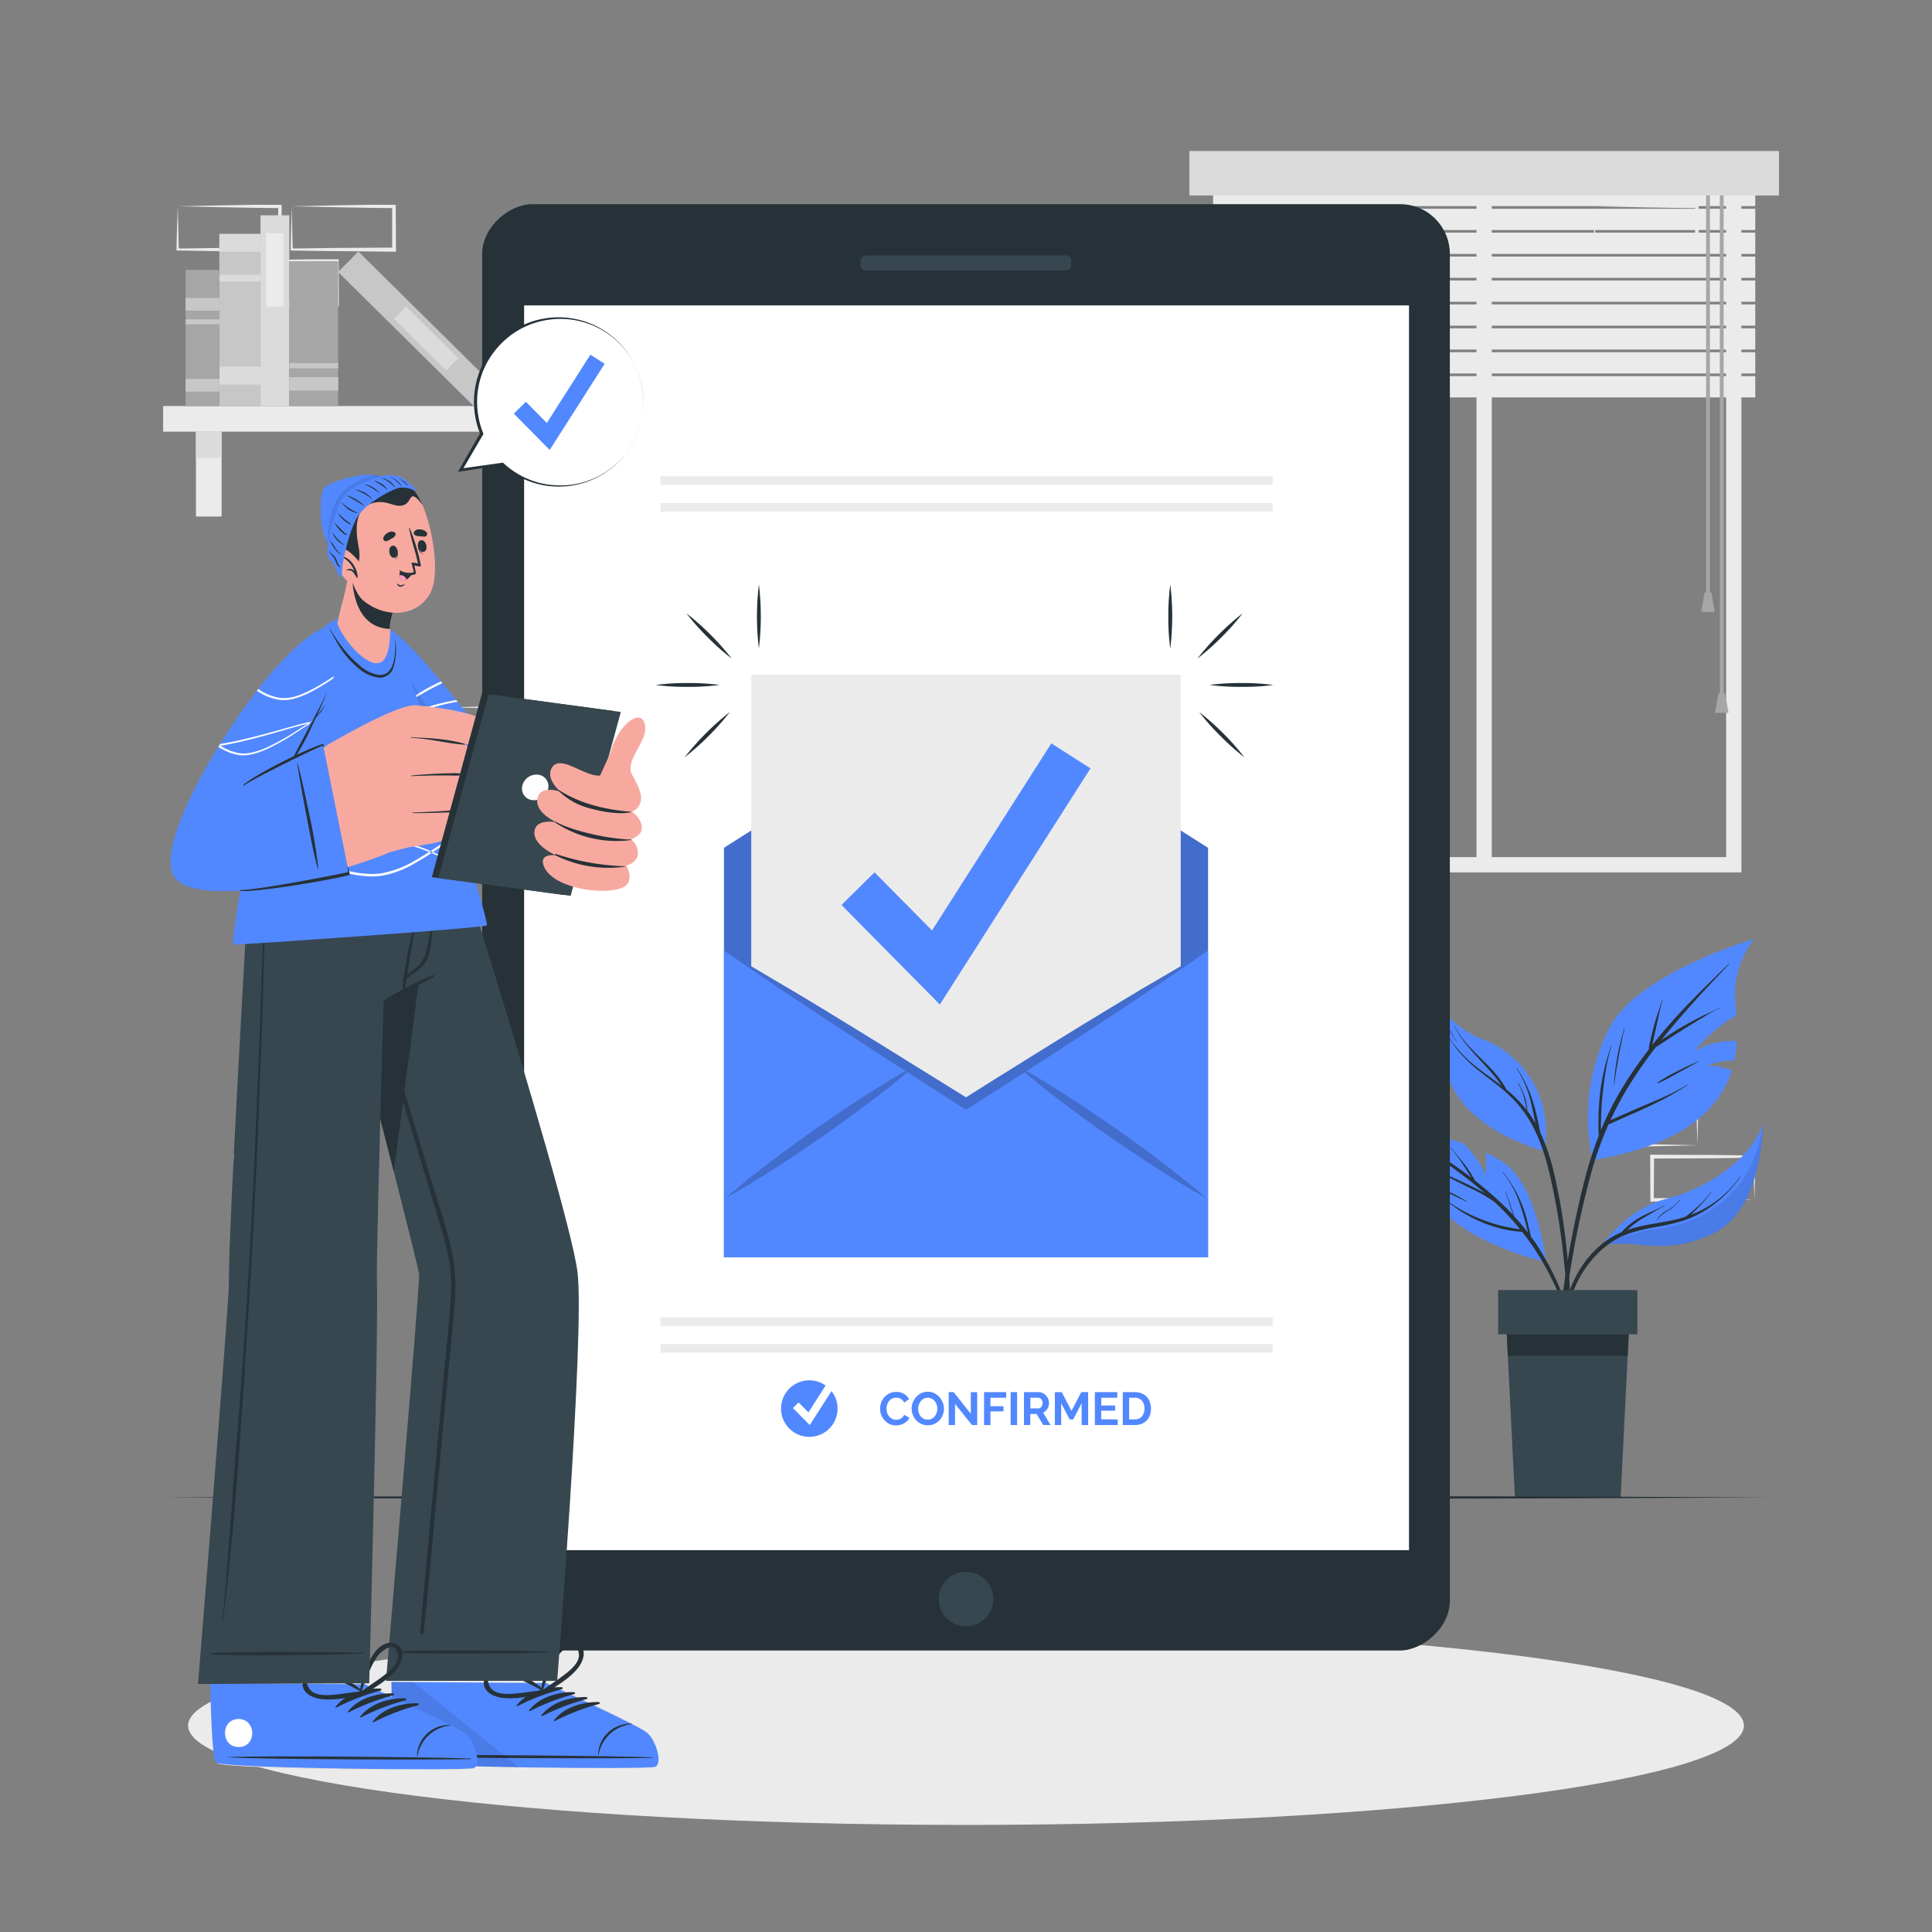 <svg xmlns="http://www.w3.org/2000/svg" viewBox="0 0 500 500"><rect x="0" y="0" width="500" height="500" fill="#808080" stroke="none"/><g id="freepik--background-complete--inject-9"><path d="M60.73,67.5l13.12-.28,6.66-.11c2.23,0,4.46,0,6.7,0h.44v.45l.06,11.19v.5h-.5L74,79.13c-4.42,0-8.83-.11-13.24-.17h-.28v-.27c0-1.9.09-3.78.13-5.65Zm0,0,.14,5.66c0,1.86.11,3.7.13,5.53l-.27-.27c4.41,0,8.82-.16,13.24-.16l13.24-.07-.5.5.05-11.19.45.45c-2.19,0-4.36,0-6.55-.06l-6.58-.11Z" style="fill:#ebebeb"></path><path d="M75.5,53.39l13.12-.28L95.28,53c2.23,0,4.47,0,6.7,0h.44v.45l.06,11.19v.5H102L88.74,65c-4.42,0-8.83-.11-13.24-.17h-.28v-.27c0-1.9.09-3.78.13-5.65Zm0,0,.14,5.66c0,1.86.11,3.7.13,5.53l-.27-.27c4.41,0,8.82-.16,13.24-.16L102,64.08l-.5.5,0-11.19.45.45c-2.18,0-4.36,0-6.55-.06l-6.58-.11Z" style="fill:#ebebeb"></path><path d="M101.18,197.16l13.12-.28,6.66-.11c2.23-.05,4.47,0,6.7-.06h.44v.45l.06,11.19v.5h-.5l-13.24-.07c-4.42,0-8.83-.11-13.24-.16h-.28v-.27c0-1.9.09-3.79.13-5.66Zm0,0,.14,5.65c0,1.86.11,3.71.13,5.54l-.27-.28c4.41,0,8.82-.16,13.24-.16l13.24-.06-.5.5,0-11.19.45.44c-2.19,0-4.36,0-6.55,0l-6.58-.11Z" style="fill:#ebebeb"></path><path d="M116,183.05l13.12-.28,6.66-.11c2.23,0,4.47,0,6.7-.06h.44v.45l.06,11.19v.5h-.5l-13.24-.07c-4.42,0-8.83-.11-13.24-.16h-.28v-.27c0-1.9.09-3.79.14-5.66Zm0,0,.14,5.65c0,1.86.11,3.71.13,5.54L116,194c4.41-.05,8.82-.15,13.24-.16l13.24-.06-.5.5,0-11.19.45.44c-2.18,0-4.36,0-6.55-.05l-6.58-.11Z" style="fill:#ebebeb"></path><path d="M46,53.39l13.13-.28L65.74,53c2.22,0,4.46,0,6.69,0h.45v.45l.05,11.19v.5h-.51L59.19,65c-4.41,0-8.82-.11-13.24-.17h-.27v-.27c0-1.9.09-3.78.13-5.65Zm0,0,.15,5.66c0,1.86.11,3.7.13,5.53L46,64.31c4.42,0,8.83-.16,13.24-.16l13.24-.07-.5.5L72,53.39l.44.45c-2.18,0-4.35,0-6.54-.06l-6.58-.11Z" style="fill:#ebebeb"></path><path d="M439.27,296.41l-13.12.28-6.66.12c-2.23,0-4.46,0-6.7.05h-.44v-.45l-.06-11.18v-.51h.5l13.24.06c4.42,0,8.83.11,13.24.16h.28v.27c0,1.89-.09,3.78-.13,5.65Zm0,0-.14-5.65c0-1.86-.11-3.7-.13-5.53l.27.27c-4.41.05-8.82.16-13.24.16l-13.24.06.5-.49-.05,11.18-.45-.44c2.19,0,4.36,0,6.55,0l6.58.12Z" style="fill:#ebebeb"></path><path d="M454.05,310.52l-13.13.28-6.66.12c-2.23,0-4.46,0-6.69.05h-.45v-.45l-.05-11.19v-.5h.51l13.24.06c4.41,0,8.82.11,13.24.16h.27v.26c0,1.9-.09,3.79-.13,5.66Zm0,0-.15-5.65c0-1.86-.11-3.7-.13-5.54l.28.28c-4.42.05-8.83.16-13.24.16l-13.24.06.5-.5L428,310.52l-.44-.44c2.18,0,4.35,0,6.54.05l6.58.12Z" style="fill:#ebebeb"></path><path d="M87.43,310.52l-13.12.28-6.66.12c-2.23,0-4.47,0-6.7.05h-.44v-.45l-.06-11.19v-.5H61l13.24.06c4.42,0,8.83.11,13.24.16h.28v.26c0,1.9-.09,3.79-.14,5.66Zm0,0-.14-5.65c0-1.86-.11-3.7-.13-5.54l.27.28c-4.41.05-8.82.16-13.24.16L61,299.83l.5-.5-.05,11.19-.45-.44c2.18,0,4.36,0,6.55.05l6.58.12Z" style="fill:#ebebeb"></path><path d="M412.68,53.39l13.13-.28,6.66-.11c2.22,0,4.46,0,6.69,0h.45v.45l.05,11.19v.5h-.5L425.92,65c-4.41,0-8.83-.11-13.24-.17h-.27v-.27c0-1.9.08-3.78.13-5.65Zm0,0,.14,5.66c.05,1.86.12,3.7.13,5.53l-.27-.27c4.41,0,8.83-.16,13.24-.16l13.24-.07-.5.5.06-11.19.44.45c-2.18,0-4.36,0-6.54-.06L426,53.67Z" style="fill:#ebebeb"></path><path d="M450.67,225.78H317.53V39.85H450.67Zm-129.19-3.95H446.72V43.8H321.48Z" style="fill:#ebebeb"></path><rect x="382.12" y="44.83" width="3.95" height="178.97" style="fill:#ebebeb"></rect><rect x="313.95" y="47.84" width="140.31" height="5.5" style="fill:#ebebeb"></rect><rect x="313.95" y="54.03" width="140.31" height="5.5" style="fill:#ebebeb"></rect><rect x="313.95" y="60.21" width="140.31" height="5.5" style="fill:#ebebeb"></rect><rect x="313.95" y="66.4" width="140.31" height="5.5" style="fill:#ebebeb"></rect><rect x="313.95" y="72.59" width="140.31" height="5.5" style="fill:#ebebeb"></rect><rect x="313.95" y="78.78" width="140.31" height="5.5" style="fill:#ebebeb"></rect><rect x="313.95" y="84.97" width="140.31" height="5.5" style="fill:#ebebeb"></rect><rect x="313.95" y="91.16" width="140.31" height="5.5" style="fill:#ebebeb"></rect><rect x="313.95" y="97.35" width="140.31" height="5.5" style="fill:#ebebeb"></rect><rect x="441.53" y="46.72" width="0.99" height="107.05" style="fill:#a6a6a6"></rect><polygon points="443.78 158.37 440.27 158.37 441.15 153.33 442.9 153.33 443.78 158.37" style="fill:#a6a6a6"></polygon><rect x="445.09" y="46.72" width="0.99" height="134.05" style="fill:#a6a6a6"></rect><polygon points="447.34 184.48 443.83 184.48 444.71 179.44 446.46 179.44 447.34 184.48" style="fill:#a6a6a6"></polygon><rect x="307.82" y="39.08" width="152.57" height="11.51" style="fill:#dbdbdb"></rect><rect x="42.22" y="105.08" width="111.82" height="6.64" style="fill:#ebebeb"></rect><rect x="50.71" y="111.72" width="6.64" height="21.96" style="fill:#ebebeb"></rect><rect x="50.71" y="111.72" width="6.64" height="6.79" style="fill:#dbdbdb"></rect><rect x="138.91" y="111.72" width="6.64" height="21.96" style="fill:#ebebeb"></rect><rect x="138.91" y="111.72" width="6.64" height="6.79" style="fill:#dbdbdb"></rect><rect x="40.94" y="78.59" width="42.32" height="10.66" transform="translate(146.02 21.82) rotate(90)" style="fill:#c7c7c7"></rect><rect x="59.78" y="57.5" width="4.65" height="10.66" transform="translate(124.93 0.73) rotate(90)" style="fill:#dbdbdb"></rect><rect x="61.24" y="66.64" width="1.73" height="10.66" transform="translate(134.07 9.87) rotate(90)" style="fill:#dbdbdb"></rect><rect x="60.44" y="91.21" width="4.65" height="11.98" transform="translate(159.97 34.44) rotate(90)" style="fill:#dbdbdb"></rect><rect x="46.47" y="76.68" width="49.36" height="7.45" transform="translate(151.55 9.25) rotate(90)" style="fill:#dbdbdb"></rect><rect x="61.63" y="67.62" width="18.99" height="4.47" transform="translate(140.97 -1.27) rotate(90)" style="fill:#ebebeb"></rect><rect x="83.01" y="81.37" width="49.36" height="7.45" transform="translate(90.91 -51.13) rotate(44.67)" style="fill:#c7c7c7"></rect><rect x="100.78" y="85.37" width="18.99" height="4.47" transform="translate(93.43 -52.22) rotate(44.67)" style="fill:#dbdbdb"></rect><rect x="62.45" y="80.02" width="37.49" height="12.65" transform="translate(167.54 5.15) rotate(90)" style="fill:#a6a6a6"></rect><rect x="79.45" y="93.04" width="3.49" height="12.65" transform="translate(180.56 18.17) rotate(90)" style="fill:#c7c7c7"></rect><rect x="80.52" y="88.32" width="1.36" height="12.65" transform="translate(175.84 13.45) rotate(90)" style="fill:#c7c7c7"></rect><rect x="34.79" y="83.1" width="35.24" height="8.74" transform="translate(139.87 35.07) rotate(90)" style="fill:#a6a6a6"></rect><rect x="50.76" y="95.34" width="3.28" height="8.74" transform="translate(152.11 47.31) rotate(90)" style="fill:#c7c7c7"></rect><rect x="50.76" y="74.39" width="3.28" height="8.74" transform="translate(131.16 26.35) rotate(90)" style="fill:#c7c7c7"></rect><rect x="51.77" y="78.92" width="1.27" height="8.74" transform="translate(135.69 30.88) rotate(90)" style="fill:#c7c7c7"></rect></g><g id="freepik--Shadow--inject-9"><path d="M451.32,446.59c0,14.19-90.14,25.7-201.32,25.7S48.68,460.78,48.68,446.59s90.14-25.7,201.32-25.7S451.32,432.4,451.32,446.59Z" style="fill:#ebebeb"></path></g><g id="freepik--Plant--inject-9"><path d="M400.14,326.64s-16.59-3.76-25.68-12.14-14.18-23.39-14.18-23.39A142.62,142.62,0,0,1,378.89,296a31.37,31.37,0,0,1,5.63,8,37.83,37.83,0,0,0,0-5.69,25.17,25.17,0,0,1,5.91,3.58C398,308.45,400.14,326.64,400.14,326.64Z" style="fill:#5288FF"></path><path d="M370.64,298.4c-2.26-1.56-4.56-3.07-6.81-4.65-.14-.09,0-.31.13-.22,4.28,2.55,8.49,5.28,12.57,8.14q2.13,1.5,4.2,3.09l-.29-.49c-.5-.83-1-1.65-1.55-2.47a34.89,34.89,0,0,0-3.52-4.7c-.05-.05,0-.13.08-.08,1.29,1.49,2.58,3,3.76,4.55.56.75,1.08,1.53,1.58,2.32.26.42.51.83.74,1.26l.25.42c2.15,1.69,4.24,3.45,6.23,5.3q1.85,1.72,3.57,3.56c-.65-2-1.21-4-1.95-6,0-.07.09-.1.11,0,.72,2.07,1.51,4.16,2.07,6.29,1.27,1.37,2.49,2.79,3.63,4.28l-.06-.27c-.19-.79-.38-1.57-.59-2.34-.4-1.5-.85-3-1.35-4.47a26,26,0,0,0-4.46-8.41c-.05-.06,0-.14.08-.08a32.45,32.45,0,0,1,6.36,13.27c.18.7.34,1.41.5,2.12.09.38.19.76.25,1.15.5.68,1,1.36,1.47,2.06a72.59,72.59,0,0,1,7,13.77A159.93,159.93,0,0,1,410,352.34a.09.09,0,0,1-.17,0c-3.25-9.71-6.56-19.56-12.12-28.23a63.94,63.94,0,0,0-3.79-5.31,31.31,31.31,0,0,1-8.07-1.6,36.31,36.31,0,0,1-8.08-3.91,50.08,50.08,0,0,1-4.15-3.13.06.06,0,1,1,.07-.09,33.17,33.17,0,0,0,7.61,4.61,41.17,41.17,0,0,0,8.37,2.8c1.22.27,2.47.47,3.71.64a69.72,69.72,0,0,0-4.89-5.42c-.56-.56-1.14-1.1-1.72-1.64a39.17,39.17,0,0,0-6.13-3.51c-2.72-1.32-5.4-2.71-8.09-4.08-1.52-.77-3-1.56-4.55-2.31-.07,0,0-.12.06-.09,2.72,1.32,5.49,2.55,8.24,3.81s5.22,2.38,7.7,3.77l.32.19c-2.25-2-4.58-3.82-7-5.62C375.14,301.6,372.91,300,370.64,298.4Z" style="fill:#263238"></path><path d="M371.59,307c1.35.59,2.72,1.11,4.06,1.74s2.67,1.39,4,2.16a.05.05,0,1,1-.05.09c-1.32-.63-2.66-1.22-4-1.88s-2.67-1.4-4.05-2C371.49,307,371.52,306.93,371.59,307Z" style="fill:#263238"></path><path d="M454,243a23.72,23.72,0,0,0-5,13.78c-.05,1.49.18,3.57.36,6a39.43,39.43,0,0,0-10.83,9.26,19.58,19.58,0,0,1,10.94-2.62,33.83,33.83,0,0,1-.63,5,18.6,18.6,0,0,0-7,1.39,15.75,15.75,0,0,1,6.34,1.26c-3,9.41-11.74,19.08-36,23.18a51,51,0,0,1,4.3-34.16C423.77,251.76,454,243,454,243Z" style="fill:#5288FF"></path><path d="M403.8,340.49q.63-6,1.57-12a240,240,0,0,1,4.89-23.76,95.68,95.68,0,0,1,3.51-10.83,15.84,15.84,0,0,1-.09-1.94c0-.78,0-1.56,0-2.34,0-1.55.09-3.1.22-4.65a56.19,56.19,0,0,1,1.49-9.11c.45-1.73,1-3.43,1.47-5.14a.06.06,0,0,1,.11,0,66.73,66.73,0,0,0-1.8,9.09,86.81,86.81,0,0,0-.81,9.11c0,.83-.05,1.67-.05,2.5,0,.36,0,.72,0,1.07a79.26,79.26,0,0,1,4.09-8.46,103.48,103.48,0,0,1,8.31-12.43,5.2,5.2,0,0,1,.2-1.36c.11-.54.23-1.08.35-1.63.25-1.1.53-2.21.83-3.3.6-2.2,1.4-4.33,2.09-6.5a.06.06,0,0,1,.11,0c-.64,2.15-1.07,4.38-1.56,6.57-.25,1.08-.48,2.16-.72,3.25-.12.54-.24,1.08-.35,1.62,0,0,0,.09,0,.13q1.47-1.86,3-3.66c4.63-5.44,9.71-10.46,14.83-15.43.63-.62,1.27-1.21,1.91-1.82,0,0,.13,0,.08.09-4.89,5.1-9.7,10.25-14.26,15.65-1.09,1.29-2.15,2.59-3.2,3.9l1.66-1.1c1.41-.92,2.84-1.82,4.31-2.64s3-1.64,4.47-2.39,3.22-1.4,4.73-2.27c.06,0,.12.07.05.1a34.81,34.81,0,0,0-4.43,2.45c-1.48.88-2.95,1.76-4.4,2.68s-2.86,1.8-4.28,2.72c-1.18.77-2.34,1.61-3.57,2.31a116.4,116.4,0,0,0-7.78,11.32,84.15,84.15,0,0,0-4,7.63l.87-.38,2.23-1c1.42-.63,2.86-1.25,4.29-1.87,2.72-1.19,5.49-2.27,8.16-3.57a37.8,37.8,0,0,0,4.36-2.42c.06,0,.11,0,.05.1-5,3.43-10.56,5.84-16.06,8.28l-2.39,1.06c-.66.29-1.32.61-2,.87a84.9,84.9,0,0,0-4.11,11.25,230.13,230.13,0,0,0-5.28,23.48c-1.39,7.93-2.33,15.91-3.06,23.93-.09,1-.18,2-.3,3a.32.32,0,0,1-.63,0C403,348.61,403.37,344.54,403.8,340.49Z" style="fill:#263238"></path><path d="M418.57,273.45c.44-2.47,1.1-4.88,1.76-7.3,0-.07.13,0,.11,0-.61,2.37-1.05,4.79-1.5,7.19s-.85,4.92-1.2,7.39c0,0-.07.05-.07,0A64.44,64.44,0,0,1,418.57,273.45Z" style="fill:#263238"></path><path d="M429,280.14a44.7,44.7,0,0,1,5.28-3c.88-.45,1.78-.89,2.67-1.32s1.89-.82,2.81-1.28c.06,0,.11.06,0,.09-.89.45-1.73,1-2.6,1.46l-2.7,1.48c-1.77.95-3.52,2-5.38,2.78A.14.14,0,0,1,429,280.14Z" style="fill:#263238"></path><path d="M399.84,297.9s-15.35-3.67-22.4-14c-6.73-9.83-8.91-26.6-9.08-28.08.27,1.36,3.44,16,13.89,22.84C390.26,283.92,398,288.22,399.84,297.9Z" style="fill:#263238;opacity:0.1"></path><path d="M385.67,271.37a19.6,19.6,0,0,1,5.66,9.32,0,0,0,1,1-.05,0,22.8,22.8,0,0,0-5.68-9.25C385.54,271.41,385.62,271.32,385.67,271.37Z" style="fill:#263238"></path><path d="M399.84,297.9s-15.35-3.67-22.4-14c-6.73-9.83-8.91-26.6-9.08-28.08a.35.35,0,0,1,0-.1s7.36,10.47,15.1,13.14S402.06,280.79,399.84,297.9Z" style="fill:#5288FF"></path><path d="M371.06,261.52a62.65,62.65,0,0,0,4.75,8.12,32.39,32.39,0,0,0,6.31,6.5c2.09,1.66,4.29,3.16,6.4,4.78l0-.08c-.4-.58-.82-1.16-1.26-1.71-.88-1.13-1.84-2.19-2.81-3.24-1.9-2.07-3.85-4.1-5.56-6.34a23.15,23.15,0,0,1-2.46-4c0-.07.07-.1.1,0,2.49,5.19,7.47,8.51,11,12.89a23.94,23.94,0,0,1,1.41,1.94,8.28,8.28,0,0,1,.89,1.56,32.44,32.44,0,0,1,5.24,5.3,21,21,0,0,0-.62-3,14.79,14.79,0,0,0-1.63-3.89c0-.06.06-.13.1-.06a18.8,18.8,0,0,1,1.79,3.86,13.42,13.42,0,0,1,.56,3.31h0a30.58,30.58,0,0,1,2.08,3.23c-.07-.33-.13-.66-.19-1-.31-1.53-.64-3.06-1-4.57a27.52,27.52,0,0,0-3.69-8.65c-.05-.06,0-.12.09-.06a32.91,32.91,0,0,1,4.09,8.46c.49,1.51.88,3,1.23,4.59.17.75.32,1.51.46,2.27.08.39.16.8.23,1.2a55.79,55.79,0,0,1,3.54,10.41,153.29,153.29,0,0,1,3.27,19.41,161.33,161.33,0,0,1,1.06,20.61c0,.87-.07,1.73-.11,2.59,0,.22-.35.26-.36,0-.15-3.41-.24-6.82-.44-10.22s-.5-6.8-.86-10.2a182.29,182.29,0,0,0-3.2-19.85c-1.25-5.61-2.86-11.26-5.93-16.18a30.4,30.4,0,0,0-5.54-6.59c-2.15-1.93-4.5-3.62-6.77-5.41a37.07,37.07,0,0,1-6.22-6,49.14,49.14,0,0,1-4.88-7.92l-1.1-2.08C370.93,261.52,371,261.46,371.06,261.52Z" style="fill:#263238"></path><path d="M373.71,263.78a53.64,53.64,0,0,0,3.42,6s0,.09-.07,0a41.42,41.42,0,0,1-3.46-6C373.57,263.75,373.68,263.71,373.71,263.78Z" style="fill:#263238"></path><path d="M456.18,291.11s.25,21.82-12.8,28.11-20,1.06-28.9,3.17h0c.34-.52,6.67-9.62,16.73-12.12C441.57,307.68,453,300.2,456.18,291.11Z" style="fill:#5288FF"></path><path d="M456.18,291.11s.25,21.82-12.8,28.11-20,1.06-28.9,3.17h0A49.32,49.32,0,0,1,429.32,318C437.55,317,453.26,311.65,456.18,291.11Z" style="opacity:0.1"></path><path d="M413.62,322.78a21.6,21.6,0,0,1,5.19-3.52c.27-.13.56-.24.85-.36a5.15,5.15,0,0,1,.43-.5c.4-.41.8-.8,1.23-1.17a18.83,18.83,0,0,1,2.63-1.89c2.16-1.27,4.53-2.16,6.74-3.34.06,0,.12.06.05.1-1.09.56-2.15,1.19-3.21,1.81s-2.09,1.18-3.1,1.83a23.1,23.1,0,0,0-2.58,1.93c-.23.2-.45.42-.67.64a35.36,35.36,0,0,1,4.41-1.17c2.39-.48,4.8-.82,7.19-1.33a34.62,34.62,0,0,0,3.46-.93c1.08-.88,2.16-1.74,3.19-2.69a26.61,26.61,0,0,0,3.37-3.74c0-.05.14,0,.09.06a40.4,40.4,0,0,1-5.34,5.91c.56-.22,1.11-.45,1.66-.7a26.83,26.83,0,0,0,11.12-9.25c0-.06.14,0,.1.06a30.51,30.51,0,0,1-9,8.64,27.1,27.1,0,0,1-5.68,2.69,53.25,53.25,0,0,1-7.06,1.67,49.24,49.24,0,0,0-6.91,1.64,20.91,20.91,0,0,0-5.8,3.05,27.18,27.18,0,0,0-7.82,9.69,48.8,48.8,0,0,0-4.31,16c0,.23-.38.23-.37,0C404.09,338.69,406.55,329.14,413.62,322.78Z" style="fill:#263238"></path><path d="M428.76,315.66a7.46,7.46,0,0,1,2.68-2.43,9.92,9.92,0,0,0,3.19-2.64c0-.06.14,0,.09.06a10.89,10.89,0,0,1-2.81,2.52,9.94,9.94,0,0,0-3.07,2.54C428.8,315.76,428.72,315.71,428.76,315.66Z" style="fill:#263238"></path><polygon points="421.83 338.88 421.24 350.88 419.42 387.53 392.05 387.53 390.23 350.88 389.64 338.88 421.83 338.88" style="fill:#37474f"></polygon><polygon points="421.83 338.88 421.24 350.88 390.23 350.88 389.64 338.88 421.83 338.88" style="fill:#263238"></polygon><rect x="387.72" y="333.87" width="36.03" height="11.45" style="fill:#37474f"></rect></g><g id="freepik--Floor--inject-9"><polygon points="42.22 387.53 94.16 387.29 146.11 387.2 250 387.03 353.89 387.2 405.84 387.29 457.78 387.53 405.84 387.78 353.89 387.87 250 388.03 146.11 387.86 94.16 387.78 42.22 387.53" style="fill:#263238"></polygon></g><g id="freepik--Device--inject-9"><rect x="62.84" y="114.78" width="374.31" height="250.43" rx="12.89" transform="translate(490 -10) rotate(90)" style="fill:#263238"></rect><rect x="135.64" y="79.04" width="229.01" height="322.14" style="fill:#fff"></rect><rect x="248.05" y="40.8" width="3.89" height="54.5" rx="1.25" transform="translate(318.04 -181.95) rotate(90)" style="fill:#37474f"></rect><circle cx="250" cy="413.84" r="7.05" style="fill:#37474f"></circle><rect x="170.93" y="123.28" width="158.44" height="2.23" style="fill:#ebebeb"></rect><rect x="170.93" y="130.2" width="158.44" height="2.23" style="fill:#ebebeb"></rect><rect x="170.93" y="340.93" width="158.44" height="2.23" style="fill:#ebebeb"></rect><rect x="170.93" y="347.85" width="158.44" height="2.23" style="fill:#ebebeb"></rect><circle cx="209.45" cy="364.54" r="7.32" style="fill:#5288FF"></circle><polygon points="209.57 368.81 205.21 364.4 206.68 362.95 209.22 365.53 214.52 357.23 216.25 358.34 209.57 368.81" style="fill:#fff"></polygon><path d="M227.78,364.48a4.6,4.6,0,0,1,.28-1.54,4.11,4.11,0,0,1,.83-1.36,4,4,0,0,1,3.09-1.35,3.85,3.85,0,0,1,2,.52,3.27,3.27,0,0,1,1.27,1.34L234,363a2.1,2.1,0,0,0-.41-.61,2.31,2.31,0,0,0-.51-.39,2.52,2.52,0,0,0-.58-.21,3,3,0,0,0-.59-.06,2.21,2.21,0,0,0-1.08.25,2.32,2.32,0,0,0-.77.65,2.89,2.89,0,0,0-.46.91,3.33,3.33,0,0,0,0,2.1,2.84,2.84,0,0,0,.51.92,2.71,2.71,0,0,0,.79.64,2.19,2.19,0,0,0,1,.24,2.61,2.61,0,0,0,.6-.08,2.1,2.1,0,0,0,.59-.22,2.49,2.49,0,0,0,.52-.4,2.07,2.07,0,0,0,.39-.6l1.35.78a2.57,2.57,0,0,1-.58.85,3.47,3.47,0,0,1-.85.61,4.37,4.37,0,0,1-2.07.52,3.73,3.73,0,0,1-1.67-.38,4.3,4.3,0,0,1-1.3-1,4.65,4.65,0,0,1-.85-1.4A4.26,4.26,0,0,1,227.78,364.48Z" style="fill:#5288FF"></path><path d="M240.08,368.86a3.82,3.82,0,0,1-1.7-.37,4.29,4.29,0,0,1-2.15-2.36,4.36,4.36,0,0,1-.3-1.59,4.3,4.3,0,0,1,.32-1.63,4.49,4.49,0,0,1,.87-1.38,4.4,4.4,0,0,1,1.33-1,4,4,0,0,1,1.67-.35,3.61,3.61,0,0,1,1.68.38,4.16,4.16,0,0,1,1.31,1A4.57,4.57,0,0,1,244,363a4.38,4.38,0,0,1,.3,1.58,4.3,4.3,0,0,1-.32,1.63,4.24,4.24,0,0,1-.86,1.37,4.18,4.18,0,0,1-1.32.94A3.88,3.88,0,0,1,240.08,368.86Zm-2.47-4.32a3.52,3.52,0,0,0,.17,1.07,2.94,2.94,0,0,0,.48.91,2.67,2.67,0,0,0,.78.64,2.25,2.25,0,0,0,1.05.23,2.31,2.31,0,0,0,1.07-.24,2.56,2.56,0,0,0,.78-.65,3.11,3.11,0,0,0,.48-.92,3.7,3.7,0,0,0,.16-1,3.21,3.21,0,0,0-.18-1.07,2.85,2.85,0,0,0-.49-.91,2.17,2.17,0,0,0-.78-.63,2.21,2.21,0,0,0-1-.23,2.27,2.27,0,0,0-1.06.24,2.16,2.16,0,0,0-.78.65,2.94,2.94,0,0,0-.48.91A3.37,3.37,0,0,0,237.61,364.54Z" style="fill:#5288FF"></path><path d="M247.17,363.34v5.46h-1.65v-8.52h1.28l4.44,5.59v-5.58h1.66v8.51h-1.35Z" style="fill:#5288FF"></path><path d="M254.67,368.8v-8.52h5.73v1.45h-4.07v2.2h3.38v1.34h-3.38v3.53Z" style="fill:#5288FF"></path><path d="M261.56,368.8v-8.52h1.66v8.52Z" style="fill:#5288FF"></path><path d="M265,368.8v-8.52h3.77a2.49,2.49,0,0,1,1.09.24,3.1,3.1,0,0,1,.86.65,3.29,3.29,0,0,1,.56.91,2.69,2.69,0,0,1,.2,1,2.81,2.81,0,0,1-.41,1.51,2.39,2.39,0,0,1-1.12,1l1.94,3.21H270l-1.74-2.86h-1.63v2.86Zm1.66-4.31h2.08a.78.78,0,0,0,.42-.11,1.05,1.05,0,0,0,.34-.29,1.32,1.32,0,0,0,.23-.44,1.61,1.61,0,0,0,.09-.54,1.63,1.63,0,0,0-.1-.55,1.39,1.39,0,0,0-.26-.44,1.28,1.28,0,0,0-.37-.29.94.94,0,0,0-.43-.1h-2Z" style="fill:#5288FF"></path><path d="M279.92,368.8v-5.64l-2.19,4.2h-.9l-2.2-4.2v5.64H273v-8.52h1.78l2.52,4.85,2.54-4.85h1.77v8.52Z" style="fill:#5288FF"></path><path d="M289.27,367.35v1.45h-5.92v-8.52h5.81v1.45H285v2h3.59v1.35H285v2.22Z" style="fill:#5288FF"></path><path d="M290.57,368.8v-8.52h3.09a4.49,4.49,0,0,1,1.83.34,3.67,3.67,0,0,1,1.32.91,3.79,3.79,0,0,1,.79,1.35,5.43,5.43,0,0,1,0,3.41,3.72,3.72,0,0,1-2.17,2.2,4.61,4.61,0,0,1-1.74.31Zm5.62-4.27a3.39,3.39,0,0,0-.17-1.13,2.41,2.41,0,0,0-.49-.89,2.19,2.19,0,0,0-.79-.58,2.85,2.85,0,0,0-1.08-.2h-1.44v5.62h1.44a2.68,2.68,0,0,0,1.09-.22,2.22,2.22,0,0,0,.79-.59,2.59,2.59,0,0,0,.48-.9A3.31,3.31,0,0,0,296.19,364.53Z" style="fill:#5288FF"></path></g><g id="freepik--Envelope--inject-9"><polygon points="312.64 325.4 187.36 325.4 187.36 219.42 249.99 179.64 312.64 219.42 312.64 325.4" style="fill:#5288FF"></polygon><polygon points="312.64 325.4 187.36 325.4 187.36 219.42 249.99 179.64 312.64 219.42 312.64 325.4" style="opacity:0.2"></polygon><rect x="194.42" y="174.6" width="111.15" height="142.69" style="fill:#ebebeb"></rect><polygon points="243.23 259.97 217.78 234.21 226.33 225.76 241.2 240.81 272.08 192.39 282.22 198.85 243.23 259.97" style="fill:#5288FF"></polygon><path d="M312.64,246V325.4H187.36V246c5.38,3,10.67,6.24,16,9.36s10.61,6.36,15.88,9.6c5.87,3.57,11.74,7.21,17.59,10.87l.19-.11c-.06,0-.1.1-.15.13Q243.43,279.9,250,284c4.36-2.75,8.75-5.52,13.13-8.23-.05,0-.09-.09-.15-.13a.87.87,0,0,0,.19.1q8.77-5.47,17.59-10.88,7.91-4.83,15.86-9.58C302,252.19,307.26,249,312.64,246Z" style="fill:#5288FF"></path><g style="opacity:0.2"><path d="M312.64,246c-5.06,3.55-10.21,7-15.31,10.46s-10.29,6.84-15.47,10.23q-8.1,5.31-16.23,10.52l-.49.34-14.43,9.2-.72.43-.7-.43-14.41-9.22-.51-.32q-8.15-5.22-16.25-10.54c-5.16-3.37-10.31-6.79-15.45-10.21S192.42,249.5,187.36,246c5.38,3,10.67,6.24,16,9.36s10.61,6.36,15.88,9.6c5.87,3.57,11.74,7.21,17.59,10.87l0,0Q243.43,279.9,250,284c4.36-2.75,8.75-5.52,13.13-8.23,0,0,0,0,0,0q8.77-5.47,17.59-10.88,7.91-4.83,15.86-9.58C302,252.19,307.26,249,312.64,246Z"></path><path d="M237,275.67c-.06,0-.1.1-.15.13l-2,1.68c-3.14,2.65-6.36,5.19-9.63,7.66-4,3-8.07,6-12.17,8.86s-8.26,5.66-12.5,8.37-8.5,5.36-12.92,7.79c3.8-3.33,7.75-6.44,11.74-9.46s8.09-6,12.17-8.87,8.28-5.68,12.51-8.39c3.37-2.16,6.8-4.29,10.29-6.28.81-.47,1.62-.92,2.45-1.38Z"></path><path d="M312.34,310.16c-4.42-2.43-8.71-5.08-12.92-7.79S291,296.84,286.9,294s-8.18-5.82-12.17-8.86c-3.25-2.47-6.47-5-9.59-7.64l-2-1.7c-.05,0-.09-.09-.15-.13a.87.87,0,0,0,.19.1c.83.47,1.64.92,2.45,1.39,3.49,2,6.9,4.12,10.29,6.28,4.23,2.71,8.37,5.53,12.49,8.39s8.18,5.82,12.17,8.87S308.54,306.83,312.34,310.16Z"></path></g><path d="M196.4,167.8a68.73,68.73,0,0,1,0-16.55,68.72,68.72,0,0,1,0,16.55Z" style="fill:#263238"></path><path d="M189.36,170.43a61.32,61.32,0,0,1-6.21-5.5,60.14,60.14,0,0,1-5.5-6.2,69,69,0,0,1,11.71,11.7Z" style="fill:#263238"></path><path d="M186.25,177.26a60.54,60.54,0,0,1-8.28.5,58.93,58.93,0,0,1-8.27-.49,58.85,58.85,0,0,1,8.27-.5A60.53,60.53,0,0,1,186.25,177.26Z" style="fill:#263238"></path><path d="M188.88,184.29A69.51,69.51,0,0,1,177.18,196a68.53,68.53,0,0,1,11.7-11.72Z" style="fill:#263238"></path><path d="M302.85,167.8a62.16,62.16,0,0,1-.49-8.28,60.31,60.31,0,0,1,.51-8.27,68.73,68.73,0,0,1,0,16.55Z" style="fill:#263238"></path><path d="M309.89,170.43a69,69,0,0,1,11.71-11.7,60.14,60.14,0,0,1-5.5,6.2A61.32,61.32,0,0,1,309.89,170.43Z" style="fill:#263238"></path><path d="M313,177.26a60.53,60.53,0,0,1,8.28-.49,58.76,58.76,0,0,1,8.27.5,58.84,58.84,0,0,1-8.27.49A60.54,60.54,0,0,1,313,177.26Z" style="fill:#263238"></path><path d="M310.37,184.29A68.53,68.53,0,0,1,322.07,196a61.44,61.44,0,0,1-6.2-5.51A60.25,60.25,0,0,1,310.37,184.29Z" style="fill:#263238"></path></g><g id="freepik--Character--inject-9"><path d="M169.29,457.12c-2.16.7-63.69-.1-66-1.62-.89-.56-1.3-9.53-1.48-20.39v-.34c0-2.23-.07-4.54-.08-6.87,0-.32,0-.64,0-1l3-31.92,41.16.41-4.07,31.62,0,1.25-.25,6.54,0,.68s23.42,10.84,25.8,12.78S171.44,456.44,169.29,457.12Z" style="fill:#f7a9a0"></path><path d="M169.29,457.12c-2.16.7-63.69-.1-66-1.62-.89-.56-1.3-9.53-1.48-20.39v-.34c0-2.23-.07-4.54-.08-6.87,0-.32,0-.64,0-1l40.08.11,0,1.25-.25,6.54,0,.68s23.42,10.84,25.8,12.78S171.44,456.44,169.29,457.12Z" style="fill:#ebebeb"></path><path d="M169.47,457.27c-2.18.7-64.27.11-66.62-1.41-.9-.57-1.34-9.62-1.56-20.57l40,.27s23.67,10.86,26.08,12.8S171.64,456.56,169.47,457.27Z" style="fill:#5288FF"></path><path d="M168.6,454.78c-10.4-.36-52.41-.81-62.72-.37-.08,0-.08.06,0,.07,10.31.57,52.31.68,62.72.47C168.82,454.94,168.82,454.78,168.6,454.78Z" style="fill:#263238"></path><path d="M163.42,446.09a8.41,8.41,0,0,0-6.25,2.48,8.15,8.15,0,0,0-2.38,5.54c0,.06.12.06.13,0a9.66,9.66,0,0,1,8.5-7.89A.07.07,0,1,0,163.42,446.09Z" style="fill:#263238"></path><path d="M145.35,436.64c-4.17-.1-9,1.32-11.63,4.7-.1.14.09.28.21.21a57.87,57.87,0,0,1,11.49-4.4A.26.26,0,0,0,145.35,436.64Z" style="fill:#263238"></path><path d="M148.55,437.92c-4.16-.1-9,1.33-11.63,4.71-.1.13.09.27.21.21a57.53,57.53,0,0,1,11.49-4.41A.26.26,0,0,0,148.55,437.92Z" style="fill:#263238"></path><path d="M151.76,439.2c-4.17-.09-9,1.33-11.63,4.71-.1.13.08.28.21.21a58,58,0,0,1,11.48-4.4A.27.27,0,0,0,151.76,439.2Z" style="fill:#263238"></path><path d="M155,440.49c-4.16-.1-9,1.33-11.63,4.71-.1.13.09.27.21.21A57.53,57.53,0,0,1,155,441,.26.26,0,0,0,155,440.49Z" style="fill:#263238"></path><path d="M108.63,444.55c-4.68,0-4.73,7.23,0,7.26S113.31,444.58,108.63,444.55Z" style="fill:#fff"></path><path d="M150,425.56c-2.09-1.77-4.77-.08-6.08,1.72A21.84,21.84,0,0,0,140,437.9c0,.08.06.12.13.12a.5.5,0,0,0,.74.34c3-2,6.43-3.82,8.71-6.69C150.9,430,151.94,427.24,150,425.56Zm-5.2,8.81c-1.44,1-2.93,2-4.33,3.07a64.69,64.69,0,0,1,2.4-6.15,24.61,24.61,0,0,1,1.55-2.8c.92-1.37,5-4.81,5.41-.27C150,430.72,146.48,433.14,144.76,434.37Z" style="fill:#263238"></path><path d="M129.62,439.34c3.63.59,7.38-.4,10.95-.92a.52.52,0,0,0,.32-.76.11.11,0,0,0,0-.17,21.78,21.78,0,0,0-10-5.22c-2.19-.45-5.3.11-5.65,2.83C124.89,437.67,127.51,439,129.62,439.34ZM127.13,437c-2.78-3.6,2.58-3.84,4.18-3.45a23,23,0,0,1,3,1c2.06.82,4,1.91,5.93,2.92-1.77.15-3.51.45-5.28.66C132.89,438.35,128.67,438.93,127.13,437Z" style="fill:#263238"></path><path d="M134.3,457.37c-15.43-.27-30.32-.78-31.45-1.51-.9-.57-1.34-9.62-1.56-20.57l5.7,0C113.29,440.45,126.62,451.18,134.3,457.37Z" style="opacity:0.1"></path><path d="M144.2,435H99.89s8.92-103.49,8.57-105.3c-.44-2.32-3.06-12.79-6.54-26.48-1.09-4.28-2.27-8.87-3.49-13.63-3.31-12.88-7-26.95-10.12-39.2-4.76-18.34-8.48-32.59-8.48-32.59h37.55s4.38,13.87,9.9,31.93c9,29.33,21,69.71,22.18,79.53C151.38,345.09,144.2,435,144.2,435Z" style="fill:#37474f"></path><path d="M142.24,427.42c-6.77-.14-4.83-.19-11.6-.26-3.31,0-25.07-.22-28.17.29a.07.07,0,0,0,0,.14c3.1.51,24.86.32,28.17.29,6.77-.06,4.83-.12,11.6-.26A.1.1,0,0,0,142.24,427.42Z" style="fill:#263238"></path><path d="M116.8,323.35c-1.45-6.4-3.63-12.68-5.52-19q-5.76-19.15-11.59-38.3-2.91-9.57-5.84-19.14-1.48-4.83-3-9.65c-1-3.15-2.11-6.26-3-9.44-.36-1.29-.56-.58-.09,1.06.93,3.3,1.85,6.61,2.82,9.91q2.85,9.8,5.76,19.58,5.76,19.47,11.62,38.91,2.93,9.76,5.87,19.5a78.58,78.58,0,0,1,2.39,9.44,43.12,43.12,0,0,1,.4,10.09c-.43,6.78-1.22,13.55-1.84,20.31s-1.26,13.56-1.88,20.33q-1.87,20.24-3.72,40.47c-.15,1.71-.3,3.42-.43,5.14,0,.57.82.52.88,0,1.46-13.33,2.58-26.72,3.83-40.07s2.5-26.59,3.74-39.88c.31-3.34.67-6.68.67-10A41.55,41.55,0,0,0,116.8,323.35Z" style="fill:#263238"></path><path d="M113.12,217.78c-2.61,20.17-7.58,58-11.2,85.42C93.45,270,79.83,217.78,79.83,217.78Z" style="fill:#263238"></path><path d="M122.34,457.72c-2.15.7-63.68.13-66-1.38-.89-.56-1.33-9.53-1.55-20.39v-.34c-.05-2.23-.09-4.54-.1-6.87,0-.32,0-.64,0-1-.14-15.66,1-31.91,1-31.91l40.22.26-1.13,31.62,0,1.25-.22,6.55,0,.67S117.91,447,120.29,448.9,124.5,457,122.34,457.72Z" style="fill:#f7a9a0"></path><path d="M122.34,457.72c-2.15.7-63.68.13-66-1.38-.89-.56-1.33-9.53-1.55-20.39v-.34c-.05-2.23-.09-4.54-.1-6.87,0-.32,0-.64,0-1l40.08,0,0,1.25-.22,6.55,0,.67S117.91,447,120.29,448.9,124.5,457,122.34,457.72Z" style="fill:#ebebeb"></path><path d="M122.59,457.59c-2.18.7-64.27.11-66.62-1.41-.9-.57-1.34-9.62-1.56-20.57l40,.27s23.67,10.86,26.07,12.8S124.76,456.88,122.59,457.59Z" style="fill:#5288FF"></path><path d="M121.72,455.1c-10.41-.36-52.41-.81-62.72-.37-.08,0-.08.06,0,.06,10.3.58,52.31.69,62.72.48C121.94,455.26,121.94,455.1,121.72,455.1Z" style="fill:#263238"></path><path d="M116.54,446.41a8.4,8.4,0,0,0-6.25,2.48,8.11,8.11,0,0,0-2.38,5.54c0,.06.12.06.13,0a9.66,9.66,0,0,1,8.5-7.89A.07.07,0,0,0,116.54,446.41Z" style="fill:#263238"></path><path d="M98.47,437c-4.17-.09-9,1.33-11.63,4.71-.1.13.08.28.21.21a57.87,57.87,0,0,1,11.49-4.4A.27.27,0,0,0,98.47,437Z" style="fill:#263238"></path><path d="M101.67,438.24c-4.16-.1-9,1.32-11.63,4.71-.1.13.09.27.21.21a57.53,57.53,0,0,1,11.49-4.41A.26.26,0,0,0,101.67,438.24Z" style="fill:#263238"></path><path d="M104.88,439.52c-4.17-.1-9,1.33-11.63,4.71-.11.13.08.27.21.21a57.17,57.17,0,0,1,11.48-4.4A.27.27,0,0,0,104.88,439.52Z" style="fill:#263238"></path><path d="M108.08,440.81c-4.17-.1-9,1.32-11.63,4.71-.1.13.09.27.21.21a57.29,57.29,0,0,1,11.49-4.41A.26.26,0,0,0,108.08,440.81Z" style="fill:#263238"></path><path d="M61.75,444.87c-4.68,0-4.73,7.23,0,7.26S66.43,444.9,61.75,444.87Z" style="fill:#fff"></path><path d="M103.08,425.88c-2.1-1.77-4.77-.08-6.09,1.72a21.83,21.83,0,0,0-3.88,10.61.11.11,0,0,0,.13.12.5.5,0,0,0,.74.35c3-2,6.43-3.82,8.71-6.7C104,430.3,105.06,427.55,103.08,425.88Zm-5.2,8.81c-1.44,1-2.93,2-4.33,3.06A64.69,64.69,0,0,1,96,431.6a24.47,24.47,0,0,1,1.55-2.79c.92-1.37,5-4.81,5.41-.28C103.12,431,99.6,433.46,97.88,434.69Z" style="fill:#263238"></path><path d="M82.74,439.66c3.62.59,7.38-.41,10.94-.92A.51.51,0,0,0,94,438a.11.11,0,0,0,0-.18,21.93,21.93,0,0,0-10-5.22c-2.19-.44-5.3.12-5.65,2.84C78,438,80.63,439.31,82.74,439.66Zm-2.49-2.4c-2.78-3.6,2.58-3.83,4.18-3.44a23,23,0,0,1,3,1,65,65,0,0,1,5.92,2.92c-1.77.15-3.51.44-5.27.66C86,438.67,81.79,439.25,80.25,437.26Z" style="fill:#263238"></path><path d="M116.17,217.78s-.87,18-5,32.2c-.33,1.18-.69,2.33-1.07,3.44A67.09,67.09,0,0,0,99.29,259s-.43,14.45-.86,30.58c-.48,18-1,38.12-.88,42.39.38,16-2,103.67-2,103.67l-44.31.18s8-98,8-103.81c-.09-9.39,2.14-50.91,3.87-81.18,1-18.66,1.92-33,1.92-33Z" style="fill:#37474f"></path><path d="M94,427.75c-6.77-.11-4.83-.17-11.59-.21-3.32,0-25.08-.12-28.17.41a.07.07,0,0,0,0,.14c3.09.5,24.86.21,28.17.17,6.77-.1,4.82-.14,11.59-.31A.1.1,0,0,0,94,427.75Z" style="fill:#263238"></path><path d="M68.72,224.2c-.82,24.72-1.68,49.44-2.79,74.14s-2.6,49.58-4.67,74.3c-1.16,13.82-2.26,33.26-3.75,47,0,.09.13.13.15,0,3.22-24.52,5-54.83,6.61-79.51s2.66-49.38,3.5-74.08c.48-14,.84-28,1.26-41.94C69,224,68.73,224,68.72,224.2Z" style="fill:#263238"></path><path d="M112,252.35A83,83,0,0,0,99.29,259a.15.15,0,0,0,.14.26c4.27-2.08,8.63-4.08,12.79-6.39A.29.29,0,0,0,112,252.35Z" style="fill:#263238"></path><path d="M112.21,237.11c-.3,1.57-.68,3.13-1,4.7s-.55,3-.94,4.42a7.61,7.61,0,0,1-2.06,3.7c-.57.53-1.21,1-1.82,1.5l-1,.79c0-.21.09-.42.12-.64.11-.6.21-1.19.31-1.79.22-1.33.43-2.66.64-4,.4-2.62.76-5.26,1.31-7.84,0-.11-.14-.15-.16,0-.65,2.56-1.37,5.09-1.94,7.68-.28,1.27-1.27,7.53-1.31,8s-.09.92-.1,1.38a5,5,0,0,0,0,1.4c0,.12.16.1.21,0h0a5.21,5.21,0,0,0,.4-1.36c.12-.44.22-.9.3-1.35,0-.16,0-.33.07-.5.62-.37,1.19-.87,1.77-1.29s1.26-.89,1.84-1.38A7.05,7.05,0,0,0,111,247a25.45,25.45,0,0,0,.74-4.5c.2-1.78.34-3.57.59-5.34C112.39,237,112.23,237,112.21,237.11Z" style="fill:#263238"></path><path d="M96,177.07c3.43,10.33,18.79,43.17,25.24,45.47,6.72,2.38,32.67,5.35,38.43.82,2.82-2.23,3.8-26,0-25.4s-26.68,1.43-29.4.46S109.38,171,102,164.56C89.27,153.51,94.17,171.5,96,177.07Z" style="fill:#f7a9a0"></path><path d="M153.93,197.56l-.37,29.59s-26.61.07-33.7-3.66-22.09-37.92-25.84-51,2.25-15.1,11.78-5.5,23.86,29.72,25.56,30.13S153.93,197.56,153.93,197.56Z" style="fill:#5288FF"></path><path d="M118.42,181.61a54.23,54.23,0,0,0-15.72,5.2l-.9.47c-.23.11-.45.23-.67.36-.44.23-.87.47-1.3.73l-.19-.48.91-.53.66-.35c.41-.23.83-.46,1.25-.67a50.13,50.13,0,0,1,7.91-3.28,52.62,52.62,0,0,1,7.72-1.87Zm5.94,7.47a15.82,15.82,0,0,1-1.45.67,14.85,14.85,0,0,1-4,1.06c-.7.08-1.4.2-2.1.24l-2.11.06a23.27,23.27,0,0,1-8.22-1.74c-1.57-.61-3.1-1.35-4.63-2.09-.2-.08-.39-.18-.59-.27-.48-.22-1-.45-1.45-.66l-.47-.2-.44-.19.17.42c0,.12.1.24.14.36h0l.09,0,1.29.58.58.28c1.66.79,3.33,1.63,5.07,2.31a23.93,23.93,0,0,0,8.44,1.79l2.16-.05c.72,0,1.44-.17,2.15-.25a15.66,15.66,0,0,0,4.2-1.09,16,16,0,0,0,1.63-.75Zm-10.24-12.74a53.8,53.8,0,0,0-5.45,2.92,71.11,71.11,0,0,0-9.38,6.89l-.27.23c0,.12.1.24.14.36h0l0,.08s0,0,.06,0c.17-.15.33-.3.5-.43a71,71,0,0,1,9.19-6.64,62.13,62.13,0,0,1,5.53-2.94Z" style="fill:#fff"></path><path d="M146.18,212.17c0-2.35.17-11.72.38-14,0,0,.07,0,.07,0,.23,2.26.35,11.51.34,13.86a128.92,128.92,0,0,1-.53,14,.08.08,0,0,1-.15,0C145.94,221.42,146.13,216.79,146.18,212.17Z" style="fill:#263238"></path><path d="M94,172.48c3.75,13.09,18.75,47.27,25.84,51,3.4,1.79,11.28,2.71,18.57,3.17L96.65,161C93.08,160.62,91.73,164.49,94,172.48Z" style="opacity:0.1"></path><path d="M60.38,244.47c.16.16,65.08-4.28,65.62-5,.76-1-19.79-67-24.94-76.65-2.19-4.13-12.69-4.73-16.84-.82-10.39,9.77-17.62,41.36-19.14,50.83C62.56,228.45,59.8,243.9,60.38,244.47Z" style="fill:#5288FF"></path><path d="M122.53,226.34l-1.82-1.07a80.66,80.66,0,0,0-7.57-3.89l-1.42-.62-.69-.28a49,49,0,0,0-5.87-2A43.94,43.94,0,0,0,96.81,217,54.49,54.49,0,0,0,80,218.9l-1,.28c-.25.06-.49.13-.73.21a69.23,69.23,0,0,0-11.07,4.46c-1,.47-2,1-2.92,1.49l-.3.16-1.1.59.09-.51L64.1,225c1.12-.61,2.25-1.2,3.39-1.75.94-.48,1.9-.93,2.86-1.36A68,68,0,0,1,77.77,219l.73-.21c.45-.15.9-.28,1.36-.4a49,49,0,0,1,8.42-1.59,52,52,0,0,1,8.56-.22,47.07,47.07,0,0,1,14.57,3.65l.68.3,1.19.53a78.85,78.85,0,0,1,7.57,4l1.56.92Zm-3.36-11c-1.66,1-3.28,2-4.89,3.06-1,.62-1.91,1.25-2.87,1.86l-.38.25c-1.31.84-2.64,1.65-4,2.41a25.75,25.75,0,0,1-7.85,3,15.1,15.1,0,0,1-4.19.21c-.7-.07-1.41-.09-2.1-.19l-2.08-.37a23.45,23.45,0,0,1-7.69-3.39c-1.41-.92-2.75-2-4.11-3l-.52-.39c-.42-.32-.85-.64-1.28-.94l-.41-.3-.6-.41a15,15,0,0,0-8.13-2.77,9.38,9.38,0,0,0-3.36.69l-.09.54a9.38,9.38,0,0,1,3.44-.72,14.45,14.45,0,0,1,7.81,2.75l.35.24.41.29c.38.27.76.55,1.13.84l.52.39c1.47,1.12,2.93,2.28,4.5,3.3a23.92,23.92,0,0,0,7.88,3.48l2.14.39c.71.1,1.43.13,2.15.2a16.21,16.21,0,0,0,4.34-.21,26,26,0,0,0,8-3.1c1.49-.84,2.94-1.75,4.37-2.69l.37-.23,2.52-1.65c1.56-1,3.14-2,4.74-3Zm-1.1-3.54a50.84,50.84,0,0,0-5.29-1.4,39.62,39.62,0,0,0-8.55-.78,50,50,0,0,0-8.55.9,55.47,55.47,0,0,0-8.29,2.24,70.55,70.55,0,0,0-10.58,4.82c-.2.1-.39.21-.58.32-1.42.79-2.81,1.61-4.19,2.46-1.53.94-3.05,1.91-4.55,2.89-1.17.75-2.33,1.52-3.49,2.28l-1.12.73c0,.16-.05.31-.07.46,1.48-.94,2.94-1.9,4.41-2.84,1-.67,2.08-1.34,3.13-2,.63-.4,1.26-.79,1.9-1.17,1.44-.87,2.91-1.72,4.39-2.53l.58-.31a69.94,69.94,0,0,1,10.35-4.62,55.45,55.45,0,0,1,16.66-3.18,39.47,39.47,0,0,1,8.47.72,50.13,50.13,0,0,1,5.51,1.44C118.16,212.06,118.11,211.91,118.07,211.77Z" style="fill:#fff"></path><path d="M75.5,169.5c-17.23,19-36.66,51.11-28.35,58,7.6,6.26,35.32.3,52.75-6.51,3.32-1.3-10.14-30.64-13.52-28.9a96.64,96.64,0,0,1-11,5c-1,.26,4.28-6.14,10.12-21.52C91.4,159.86,85.35,158.63,75.5,169.5Z" style="fill:#f7a9a0"></path><path d="M128.73,189.87c0,3.41-8.39,2.74-8.39,2.74A6.25,6.25,0,0,1,122.9,196c.63,2.51-3,4.61-3,4.61a7.81,7.81,0,0,1,2.13,4c.36,2.46-3,5.11-3,5.11a6.81,6.81,0,0,1-.38,4.73c-2,3.89-8.72,4-12.87,4.84a88.07,88.07,0,0,0-13.62,4.34l-7.72-30.65s18-10.69,23-10.45C111.66,182.82,128.71,184.65,128.73,189.87Z" style="fill:#f7a9a0"></path><path d="M120.27,192.51c-4.46-1.3-9.22-1.52-13.81-1.69-.1,0-.11.15,0,.16,4.58.11,9.23,1.45,13.78,1.75A.11.11,0,0,0,120.27,192.51Z" style="fill:#263238"></path><path d="M119.75,200.3a12,12,0,0,0-3.16-.17c-1.12,0-2.24.05-3.36.1q-3.37.15-6.72.48c-.1,0-.11.16,0,.16,2.24-.1,4.48-.17,6.71-.18l3.36,0a14,14,0,0,0,3.17-.1A.16.16,0,0,0,119.75,200.3Z" style="fill:#263238"></path><path d="M118.87,209.81a8.26,8.26,0,0,0-2.85,0L113,210c-2,.11-4.09.23-6.14.27a.08.08,0,0,0,0,.16c2.08,0,4.16,0,6.24-.09l3.06-.09a7.78,7.78,0,0,0,2.76-.33A.05.05,0,0,0,118.87,209.81Z" style="fill:#263238"></path><path d="M83.57,192.73l6.64,33s-41.27,10.77-45.55.33,20-49.21,34-60.27,8.74,6.36,8.31,7.76c-1.89,6.19-10.69,22.33-10.69,22.33Z" style="fill:#5288FF"></path><path d="M90.21,225.69s-41.27,10.77-45.55.33c-2.3-5.62,3.66-19.43,11.83-32.72l.13-.21.17-.27c.05-.09.11-.18.17-.27a164.88,164.88,0,0,1,9.56-13.79l.35-.45a77.3,77.3,0,0,1,11.77-12.56c14-11.06,8.74,6.36,8.31,7.76-.13.44-.3.93-.5,1.46-.08.2-.16.42-.25.64-1.15,2.94-3,6.9-4.87,10.54l-.22.44s0,.1-.07.14l-.12.23c-2.37,4.67-4.52,8.63-4.65,8.87l7.3-3.1Z" style="fill:#5288FF"></path><path d="M81.33,186.15l-.22.44s0,.1-.07.14l-.5.32-4.07,2.65A61.13,61.13,0,0,1,69,193.9a19.45,19.45,0,0,1-4.09,1.36,8.44,8.44,0,0,1-4.32-.13c-.35-.1-.71-.18-1-.29l-1-.43a14.12,14.12,0,0,1-1.92-1l-.15-.09.13-.21.17-.27a.72.72,0,0,0,.15.11l.14.08a11.17,11.17,0,0,0,1.7.92l1,.42,1,.29a8,8,0,0,0,4.1.15,19.27,19.27,0,0,0,4-1.3,61.85,61.85,0,0,0,7.43-4.1l3.25-2.08.85-.55Zm-1,.61c-5.13,1.25-10.16,2.84-15.28,4.09-2.68.67-5.4,1.26-8.13,1.7-.06.09-.12.18-.17.27l-.17.27.46-.08c2.73-.46,5.44-1.07,8.12-1.75,4.81-1.21,9.53-2.71,14.32-3.95l1-.26c.12,0,.25-.07.38-.09l.12-.23s0-.09.07-.14Zm.33-8.31a23.87,23.87,0,0,1-3.89,1.67,10.28,10.28,0,0,1-4.1.52,13.23,13.23,0,0,1-5.84-2.33l-.35.45a13.81,13.81,0,0,0,6.13,2.39,10.63,10.63,0,0,0,4.31-.58,23.18,23.18,0,0,0,4-1.73,60.74,60.74,0,0,0,5.29-3.23c.09-.22.17-.44.25-.64A64.6,64.6,0,0,1,80.7,178.45Z" style="fill:#fff"></path><path d="M82.86,192.76c-4.74,1.66-17.16,7.86-19.89,10.4a.09.09,0,0,0,.1.14c2.68-1.89,18-9.4,20.43-10.32,0,0,.12.29.17.37s.14.05.14-.06a6.26,6.26,0,0,0-.18-.8Z" style="fill:#263238"></path><path d="M79.33,211.2c-.45-2.3-2.17-11.52-2.42-13.84,0,0,0-.05.06,0,.68,2.16,2.64,11.21,3.1,13.51a127.53,127.53,0,0,1,2.29,13.86c0,.08-.12.13-.15,0C81,220.31,80.21,215.73,79.33,211.2Z" style="fill:#263238"></path><path d="M75.94,196c1.29-2.81,2.87-5.48,4.29-8.22s2.89-5.46,4.21-8.23a0,0,0,1,1,.06,0c-.8,1.89-1.6,3.78-2.46,5.64.26-.29.5-.6.74-.91.44-.56.84-1.15,1.24-1.74,0,0,.07,0,.06,0a9.61,9.61,0,0,1-1.15,1.86,10.53,10.53,0,0,1-1.1,1.21c-.35.76-.72,1.52-1.1,2.27a60.47,60.47,0,0,1-4.31,8.06C76.36,196.13,75.89,196.13,75.94,196Z" style="fill:#263238"></path><path d="M62.24,230.34c4.87-.06,23.26-3.67,27.81-4.61-.06-.48,0-.65-.12-1.33,0-.09.13-.13.15,0,.12.65.56,1.94.38,2-2.19.86-23.44,4.57-28.22,4.17A.1.1,0,0,1,62.24,230.34Z" style="fill:#263238"></path><polygon points="111.76 227.01 146 231.62 158.99 184.03 124.75 179.43 111.76 227.01" style="fill:#263238"></polygon><polygon points="113.45 227.23 147.68 231.84 160.67 184.26 126.44 179.65 113.45 227.23" style="fill:#37474f"></polygon><path d="M141.84,204.23a3.74,3.74,0,0,1-4.07,2.84,3,3,0,0,1-2.59-3.73,3.75,3.75,0,0,1,4.07-2.85A3,3,0,0,1,141.84,204.23Z" style="fill:#fff"></path><path d="M160.33,194.07c1.43,4,5.51,9.21,5.57,12.37a3.64,3.64,0,0,1-2.39,3.61s3,1.87,2.53,4.74c-.21,1.48-2.77,2.44-2.77,2.44a4.3,4.3,0,0,1,1.77,4.13c-.42,2-2.92,2.67-2.92,2.67s1.5,2.57.41,4.49c-2.22,3.89-19.83,2.1-21.89-4.67-1-3.15,3.31-2.48,3.31-2.48s-5.92-2.45-5.64-6.09,5.78-2.44,5.78-2.44-5.71-2.42-5-6.17,6-1.75,6-1.75-3.65-3-2.48-5.8c1.93-4.55,8.75,2.11,12.71,1.58l2.79-6.17Z" style="fill:#f7a9a0"></path><path d="M163.3,200c-1-3.91,4.12-8.09,3.68-12-.59-5.25-6.88-.8-8.92,6.52l-.59,6Z" style="fill:#f7a9a0"></path><path d="M161.75,224.19a.05.05,0,0,1,0,.1,30.75,30.75,0,0,1-18-2.93c-.18-.09-.1-.42.11-.35A62.74,62.74,0,0,0,161.75,224.19Z" style="fill:#263238"></path><path d="M163.35,217.27c.07,0,.07.12,0,.13A28.8,28.8,0,0,1,143.87,213c-.2-.14-.24-.46,0-.32C147.9,215,157.63,217.18,163.35,217.27Z" style="fill:#263238"></path><path d="M144.71,204.5c5.67,3.61,11.92,5,18.55,5.59.08,0,.07.13,0,.14-3.32.62-7.51-.17-10.71-1.06a17.63,17.63,0,0,1-7.95-4.47C144.5,204.61,144.59,204.42,144.71,204.5Z" style="fill:#263238"></path><path d="M102.27,165.36s0,0,0,0c.12,3,.21,9.81-4.41,9.3a9.86,9.86,0,0,1-4.93-2.58A25.51,25.51,0,0,1,89,168a39.08,39.08,0,0,1-3.56-5.19c0-.07-.16,0-.11.08,1.06,1.83,1.94,3.72,3.18,5.45a22.64,22.64,0,0,0,4.14,4.49A9.85,9.85,0,0,0,98,175.37a3.72,3.72,0,0,0,3.85-2.73A16.45,16.45,0,0,0,102.27,165.36Z" style="fill:#263238"></path><path d="M97.72,171.65c-3.34.29-8.8-6-10.4-10.27a67.87,67.87,0,0,1,1.59-6.6c.51-2.11,1-4.48,1.36-6.67l13.26,5.35a35.57,35.57,0,0,0-2.56,8.23,4.69,4.69,0,0,0,0,.91s0,.1,0,.15C101,164.5,100.94,171.37,97.72,171.65Z" style="fill:#f7a9a0"></path><path d="M100.93,162.6a.74.74,0,0,1,0,.15,9.17,9.17,0,0,1-1.42-.12c-7.94-1.35-8.39-11.36-8.35-14.15l3.32,1.33,9,3.65a35.24,35.24,0,0,0-2.55,8.23A4.76,4.76,0,0,0,100.93,162.6Z" style="fill:#263238"></path><path d="M88.75,133.11c-1.38,5,1.58,19.13,5.16,22.21,5.2,4.48,13.52,4.71,17.28-1.5,3.64-6-.54-24.41-4.53-27.19C100.79,122.52,90.78,125.77,88.75,133.11Z" style="fill:#f7a9a0"></path><path d="M102.72,142.05s-.06.06,0,.1c.22.95.32,2.08-.48,2.57,0,0,0,.06,0,.05C103.23,144.41,103.09,142.92,102.72,142.05Z" style="fill:#263238"></path><path d="M101.67,141.23c-1.56.2-1,3.3.39,3.12S103,141.07,101.67,141.23Z" style="fill:#263238"></path><path d="M108.15,141s.09,0,.09.08c.13,1,.44,2.05,1.36,2.23a0,0,0,0,1,0,.05C108.51,143.36,108.12,141.92,108.15,141Z" style="fill:#263238"></path><path d="M108.85,139.84c1.53-.37,2.16,2.71.74,3S107.57,140.15,108.85,139.84Z" style="fill:#263238"></path><path d="M100.21,140a9.52,9.52,0,0,0,1.13-.62,2,2,0,0,0,1-.85.67.67,0,0,0-.24-.78,1.65,1.65,0,0,0-1.67.1,2.42,2.42,0,0,0-1.2,1.26A.71.71,0,0,0,100.21,140Z" style="fill:#263238"></path><path d="M109.85,138.89c-.44,0-.85-.08-1.29-.12a2.1,2.1,0,0,1-1.29-.37.68.68,0,0,1-.09-.81,1.65,1.65,0,0,1,1.57-.57,2.4,2.4,0,0,1,1.61.68A.71.71,0,0,1,109.85,138.89Z" style="fill:#263238"></path><path d="M102.86,151.05a1.53,1.53,0,0,0,.91.44,2.63,2.63,0,0,0,1-.42s.07,0,0,.05a1.33,1.33,0,0,1-1.14.72,1.05,1.05,0,0,1-.89-.73C102.76,151.06,102.83,151,102.86,151.05Z" style="fill:#263238"></path><path d="M103.4,147.78a3.35,3.35,0,0,0,2.43,1.1,4.4,4.4,0,0,0,1.19-.14l.22-.06.2-.07a.24.24,0,0,0,.16-.25h0a.29.29,0,0,0,0-.1h0v-.08c-.1-.75-.36-1.86-.36-1.86.29.09,1.78.49,1.69.1a49.57,49.57,0,0,0-2.89-9.7.09.09,0,0,0-.17,0c.56,3.08,1.67,6,2.29,9.11a5.7,5.7,0,0,0-1.63-.21c-.1,0,.54,2.14.55,2.48,0,0,0,0,0,0a4.61,4.61,0,0,1-3.56-.5C103.4,147.63,103.33,147.71,103.4,147.78Z" style="fill:#263238"></path><path d="M106.58,148.56a3.94,3.94,0,0,1-1.34,1.43,1.73,1.73,0,0,1-1,.23c-.79-.07-.92-.76-.88-1.38a4.05,4.05,0,0,1,.19-1A5.06,5.06,0,0,0,106.58,148.56Z" style="fill:#263238"></path><path d="M105.24,150a1.73,1.73,0,0,1-1,.23c-.79-.07-.92-.76-.88-1.38A1.8,1.8,0,0,1,105.24,150Z" style="fill:#ff9abb"></path><path d="M109.38,130.76c-.8-1.11-1.68-2.22-2.48-2.31s-.89,1.83-2.55,2.31c-2.25.64-3.8-1.21-7-.75-4.65.67-5.84,4.93-4.55,11.44,1.15,5.82-2.23,7.12-2.23,7.12s-4.88-12.33-2.19-17.34,10.56-8.66,17-5.81C107.67,126.45,109.38,130.76,109.38,130.76Z" style="fill:#263238"></path><path d="M92.92,145.34s-3.43-4.45-5.46-3.21.68,7.8,3.18,8.6a2.48,2.48,0,0,0,3.27-1.49Z" style="fill:#f7a9a0"></path><path d="M88.28,144s0,0,0,.07a6.31,6.31,0,0,1,3.43,3.79,1.38,1.38,0,0,0-2.08-.28s0,.1.05.09a1.54,1.54,0,0,1,1.72.45,8.46,8.46,0,0,1,.87,1.33c.08.15.36.06.29-.12l0,0C92.49,147.09,90.65,144.1,88.28,144Z" style="fill:#263238"></path><path d="M100.71,123.66a21.15,21.15,0,0,0-6-.81c-2.29.07-9.26,1.72-10.73,3.4s-.87,8.4-.76,9.38,1.46,6.79,3.82,7.88,1-8.94,3.83-12.78S100.71,123.66,100.71,123.66Z" style="fill:#5288FF"></path><path d="M100.71,123.67s-7,3.22-9.89,7.06S89.34,144.59,87,143.51a4.72,4.72,0,0,1-2.26-2.84c0-3,.45-7.7,2.39-11.22,1.82-3.29,5.51-5.4,9.63-6.53A23.16,23.16,0,0,1,100.71,123.67Z" style="opacity:0.1"></path><path d="M88.5,149.35c-.23-2.69,1.36-10.25,3.56-14.78s10.17-8.22,11.34-8.34c2.86-.28,3.7,1,4.11.65s-2.93-3.1-3.81-3.45a9.22,9.22,0,0,0-4.07-.36c-1.23.22-8.7,2.17-10.95,5.84S84,142.27,85,144.48c.26.53,1,.77,1.41,1.53.48,1,.88,2.15,1.31,2.83S88.52,149.58,88.5,149.35Z" style="fill:#5288FF"></path><path d="M92.42,132.64a14.2,14.2,0,0,1-2-1.06,9.51,9.51,0,0,1-1.84-1.44s-.11,0-.07.06a7.57,7.57,0,0,0,1.73,1.66,6.23,6.23,0,0,0,2.19.92A.07.07,0,0,0,92.42,132.64Z" style="fill:#263238"></path><path d="M88.06,146.69c-.11-.18-.26-.33-.38-.5a2.91,2.91,0,0,1-.35-.62,6.11,6.11,0,0,0-.51-1.24,4.74,4.74,0,0,0-.76-.79,1.86,1.86,0,0,1-.7-1,0,0,0,1,0-.08,0c.12.81.75,1.3,1.21,1.92a7.87,7.87,0,0,1,.58,1.33,2.1,2.1,0,0,0,.88,1C88,146.82,88.09,146.76,88.06,146.69Z" style="fill:#263238"></path><path d="M88.52,143.67c-.3-.26-.61-.49-.89-.78s-.5-.6-.73-.91-.41-.64-.63-1-.55-.71-.79-1.1c0,0-.1,0-.07.06.25.39.42.84.65,1.24a9.91,9.91,0,0,0,.68,1,6.38,6.38,0,0,0,.78.86,2.81,2.81,0,0,0,1,.62S88.54,143.69,88.52,143.67Z" style="fill:#263238"></path><path d="M89.08,140.92a7.42,7.42,0,0,1-1.7-1.41c-.48-.54-.94-1.11-1.38-1.68,0,0-.1,0-.07,0a8.7,8.7,0,0,0,1.23,1.88,4.37,4.37,0,0,0,.81.74A6.08,6.08,0,0,0,89,141S89.13,141,89.08,140.92Z" style="fill:#263238"></path><path d="M89.74,138.26a2.63,2.63,0,0,1-.81-.6q-.42-.39-.81-.81c-.26-.27-.52-.52-.77-.79a2.67,2.67,0,0,1-.63-.9s-.09,0-.08,0a2.45,2.45,0,0,0,.47,1,7,7,0,0,0,.76,1,9.71,9.71,0,0,0,.89.81,1.79,1.79,0,0,0,.95.45A.06.06,0,0,0,89.74,138.26Z" style="fill:#263238"></path><path d="M90,135q-.44-.3-.84-.63c-.26-.23-.52-.46-.77-.7s-.54-.5-.79-.77c0,0-.1,0-.07.05a6.34,6.34,0,0,0,.65.89,7.88,7.88,0,0,0,.77.76,7.76,7.76,0,0,0,.86.65,2.61,2.61,0,0,0,1,.47.06.06,0,0,0,0-.1A5.52,5.52,0,0,0,90,135Z" style="fill:#263238"></path><path d="M94.23,130.8c-.32-.28-.63-.56-1-.82s-.71-.49-1.09-.71a11.29,11.29,0,0,0-2.28-1.07s-.09.05,0,.08c1.42.88,2.89,1.7,4.31,2.6A.05.05,0,0,0,94.23,130.8Z" style="fill:#263238"></path><path d="M95.48,128.27a6.16,6.16,0,0,0-1-.71,11.53,11.53,0,0,0-2.48-.91c-.06,0-.09.06,0,.08.77.35,1.54.69,2.28,1.08.36.2.73.4,1.07.63s.63.54,1,.79c0,0,.07,0,0,0A3.2,3.2,0,0,0,95.48,128.27Z" style="fill:#263238"></path><path d="M97.53,126.88a5.67,5.67,0,0,0-1-.72,6.81,6.81,0,0,0-2.12-.84s-.07.07,0,.09a12.34,12.34,0,0,1,2,1c.32.2.64.42,1,.64s.61.5.94.68c0,0,.05,0,0,0A6.21,6.21,0,0,0,97.53,126.88Z" style="fill:#263238"></path><path d="M98.92,125.3c-.31-.18-.64-.35-1-.51a3.62,3.62,0,0,0-1-.38,0,0,0,0,0,0,.09l1.82,1.07a9.45,9.45,0,0,1,1.48,1.27s.06,0,0,0A3.4,3.4,0,0,0,98.92,125.3Z" style="fill:#263238"></path><path d="M100.85,124.56a5.64,5.64,0,0,0-1.95-.83c-.05,0-.07.07,0,.09a6.7,6.7,0,0,1,1.81,1,9.44,9.44,0,0,1,1.52,1.38s.07,0,.05,0A4.52,4.52,0,0,0,100.85,124.56Z" style="fill:#263238"></path><path d="M103.66,125.34a3.47,3.47,0,0,0-.3-.37,4.69,4.69,0,0,0-.7-.63,9.87,9.87,0,0,0-1.69-.92,0,0,0,1,0,0,.08,7.67,7.67,0,0,1,1.6,1,5.76,5.76,0,0,1,.68.62,3.17,3.17,0,0,1,.3.34,2.3,2.3,0,0,0,.28.34,0,0,0,0,0,.07,0A1.6,1.6,0,0,0,103.66,125.34Z" style="fill:#263238"></path><path d="M105.28,125.23a7.17,7.17,0,0,0-.58-.52,5.58,5.58,0,0,0-.64-.44c-.23-.14-.46-.27-.68-.42,0,0-.1.05,0,.08a4.39,4.39,0,0,1,.66.47l.58.48.59.48a5.76,5.76,0,0,0,.59.5,0,0,0,0,0,0,0A3.59,3.59,0,0,0,105.28,125.23Z" style="fill:#263238"></path></g><g id="freepik--speech-bubble--inject-9"><path d="M166.43,106.31a21.73,21.73,0,0,1-36.32,13.75l-10.88,1.6,5.44-9.4a21.74,21.74,0,1,1,41.76-6Z" style="fill:#fff"></path><path d="M166.43,106.31a21.87,21.87,0,0,1-4.39,11,19.63,19.63,0,0,1-4.26,4.21,21.1,21.1,0,0,1-5.25,2.92,21.82,21.82,0,0,1-5.85,1.4,23.42,23.42,0,0,1-3,.06,20.36,20.36,0,0,1-3-.32,21.89,21.89,0,0,1-10.75-5.31l.25.08L119.29,122l-.79.12.4-.69,5.41-9.43,0,.38A22,22,0,0,1,125.62,93a22.28,22.28,0,0,1,6.81-7.25,22,22,0,0,1,34,20.52Zm0,0a21.51,21.51,0,0,0-24.65-23.53,21.46,21.46,0,0,0-9,3.55,22.44,22.44,0,0,0-6.51,7.1,21.55,21.55,0,0,0-2.76,9.19,21.93,21.93,0,0,0,1.53,9.48l.08.19-.1.18-5.48,9.38-.38-.57,10.88-1.53.15,0,.11.1a21.39,21.39,0,0,0,10.41,5.36,18.29,18.29,0,0,0,3,.36,21,21,0,0,0,3,0,21.43,21.43,0,0,0,5.81-1.28,20.13,20.13,0,0,0,5.24-2.83,23.29,23.29,0,0,0,2.3-1.91,24.89,24.89,0,0,0,2-2.25A21.85,21.85,0,0,0,166.43,106.31Z" style="fill:#263238"></path><polygon points="142.26 116.45 132.98 107.05 136.1 103.97 141.52 109.46 152.79 91.79 156.49 94.15 142.26 116.45" style="fill:#5288FF"></polygon></g></svg>